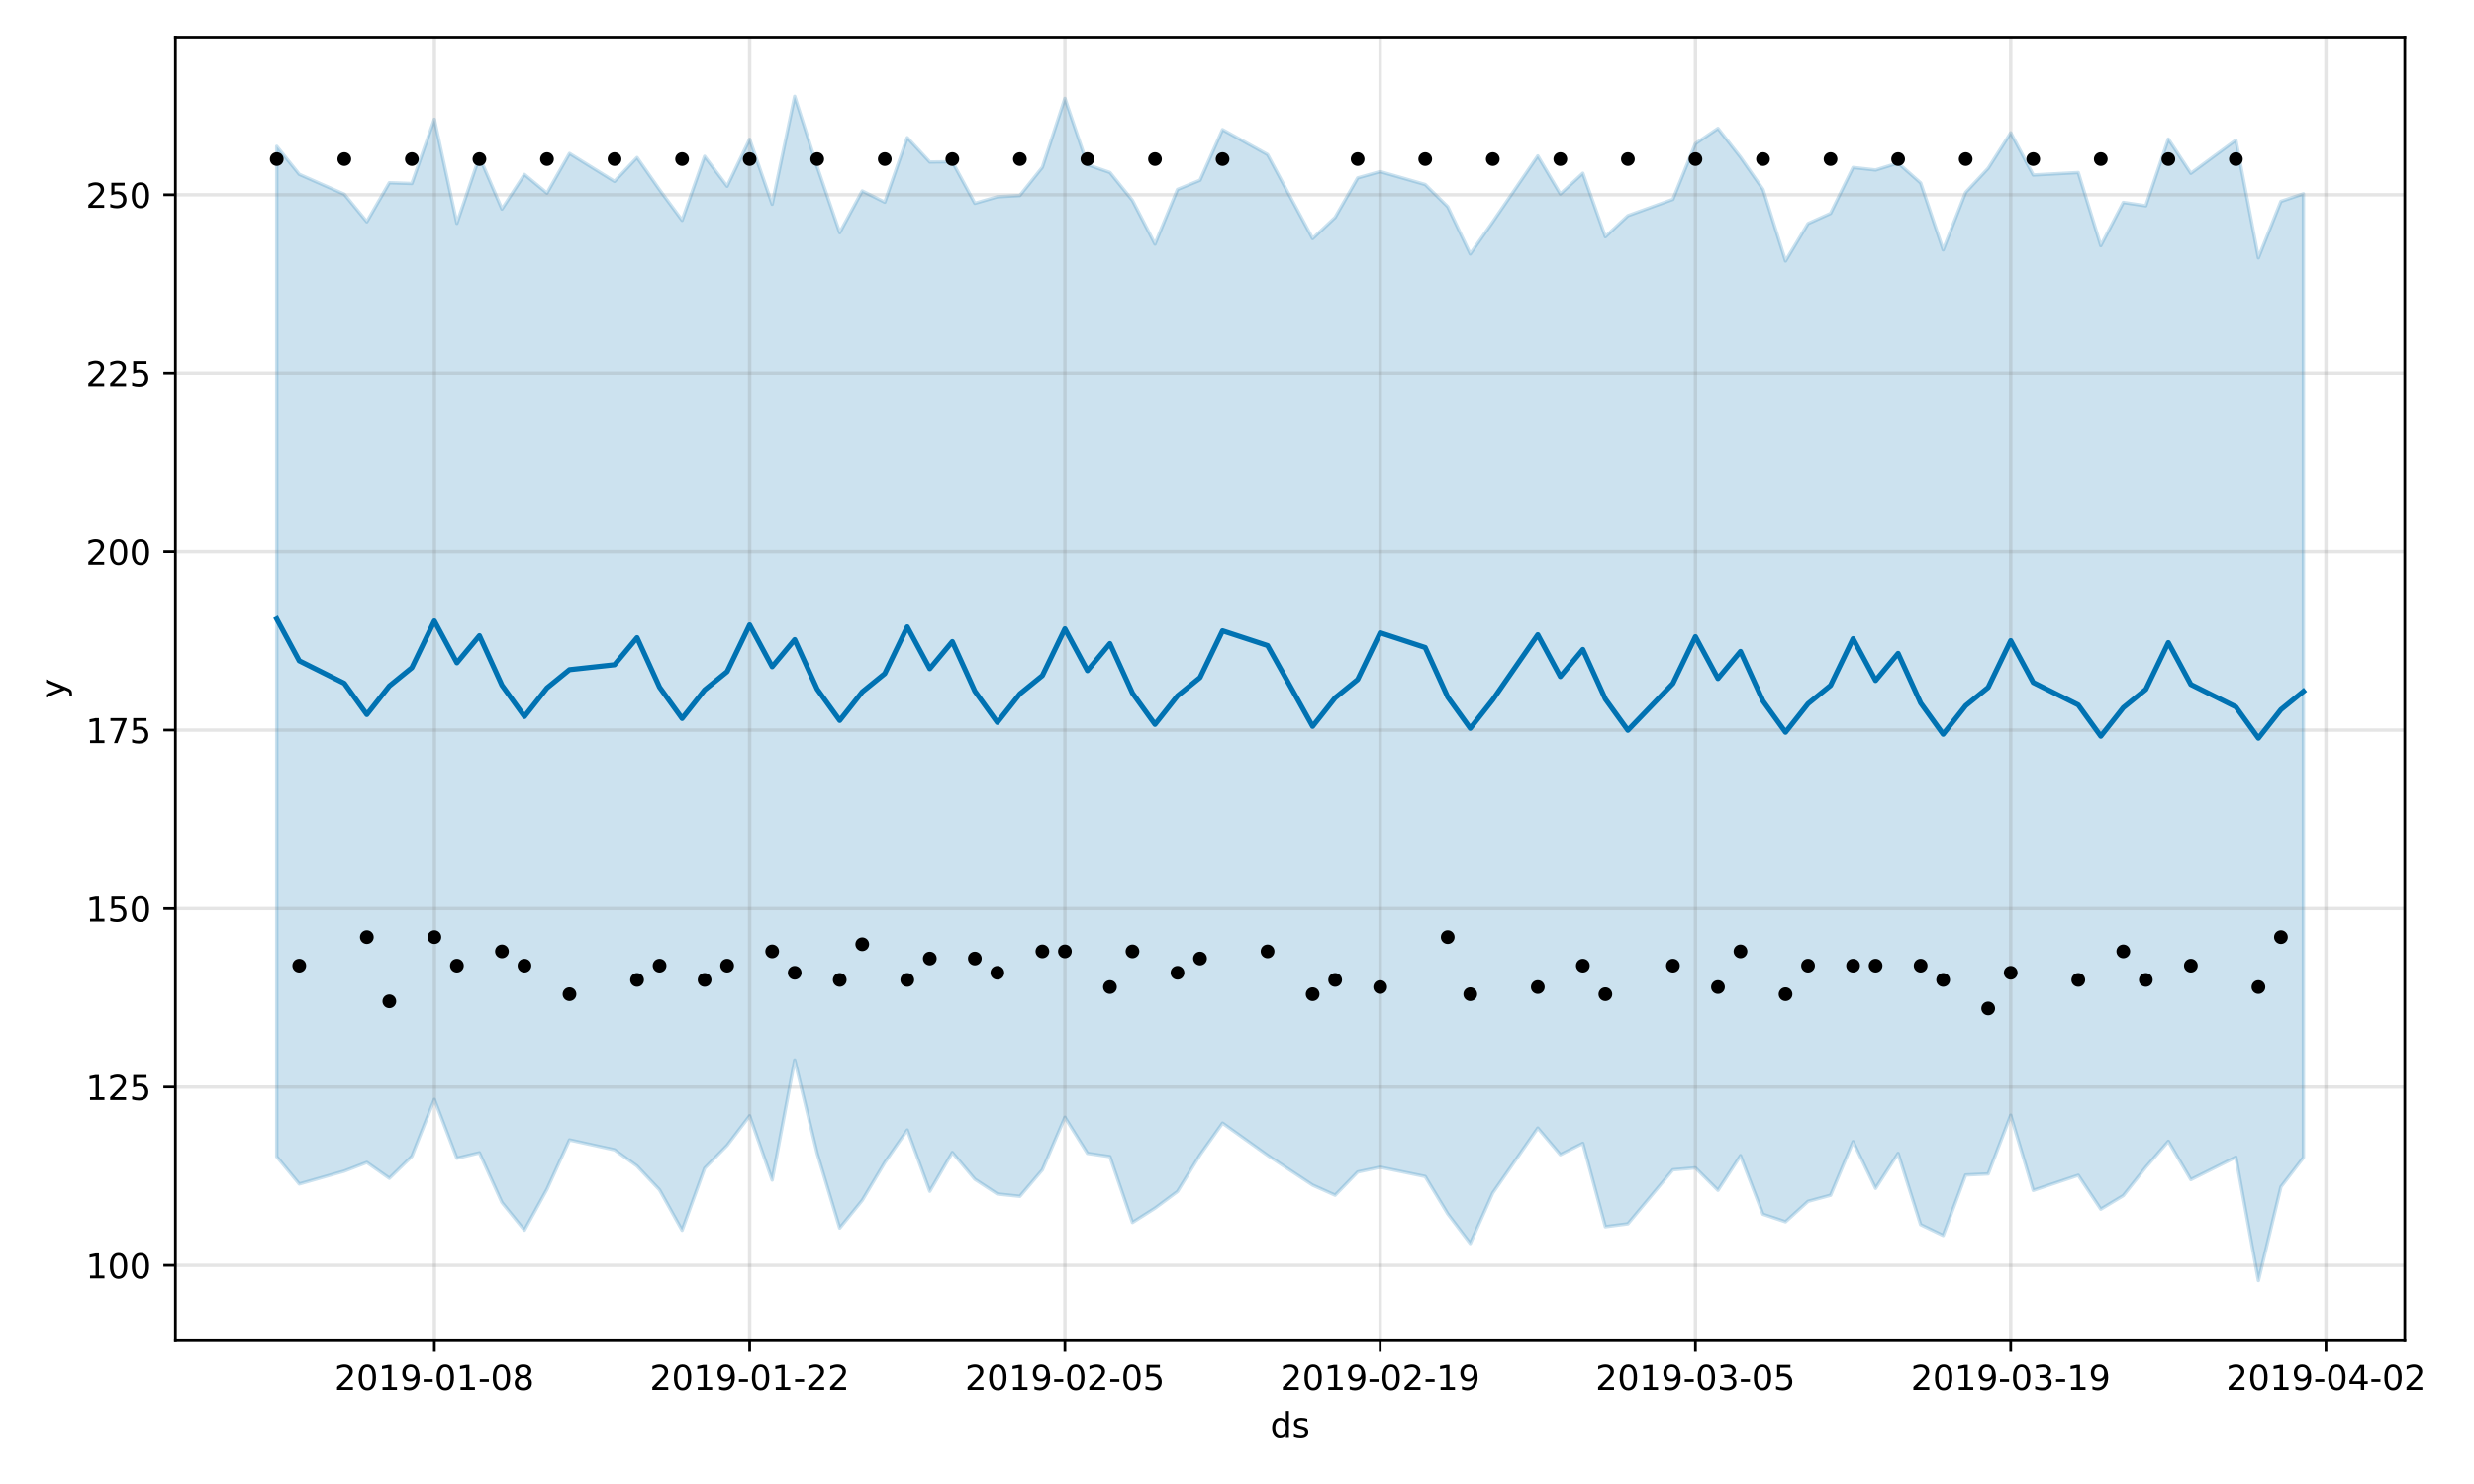 <?xml version="1.0" encoding="utf-8" standalone="no"?>
<!DOCTYPE svg PUBLIC "-//W3C//DTD SVG 1.1//EN"
  "http://www.w3.org/Graphics/SVG/1.1/DTD/svg11.dtd">
<!-- Created with matplotlib (https://matplotlib.org/) -->
<svg height="432pt" version="1.1" viewBox="0 0 720 432" width="720pt" xmlns="http://www.w3.org/2000/svg" xmlns:xlink="http://www.w3.org/1999/xlink">
 <defs>
  <style type="text/css">
*{stroke-linecap:butt;stroke-linejoin:round;}
  </style>
 </defs>
 <g id="figure_1">
  <g id="patch_1">
   <path d="M 0 432 
L 720 432 
L 720 0 
L 0 0 
z
" style="fill:#ffffff;"/>
  </g>
  <g id="axes_1">
   <g id="patch_2">
    <path d="M 51.05 390.04 
L 699.857 390.04 
L 699.857 10.8 
L 51.05 10.8 
z
" style="fill:#ffffff;"/>
   </g>
   <g id="PolyCollection_1">
    <defs>
     <path d="M 80.541 -389.392 
L 80.541 -95.292 
L 87.095 -87.343 
L 100.202 -91.084 
L 106.756 -93.611 
L 113.309 -89.002 
L 119.863 -95.392 
L 126.417 -111.975 
L 132.97 -94.843 
L 139.524 -96.42 
L 146.077 -81.958 
L 152.631 -73.875 
L 159.185 -85.804 
L 165.738 -100.165 
L 178.845 -97.287 
L 185.399 -92.56 
L 191.953 -85.619 
L 198.506 -73.842 
L 205.06 -91.91 
L 211.613 -98.565 
L 218.167 -107.193 
L 224.721 -88.489 
L 231.274 -123.436 
L 237.828 -96.242 
L 244.381 -74.5 
L 250.935 -82.587 
L 257.489 -93.585 
L 264.042 -103.056 
L 270.596 -85.224 
L 277.15 -96.509 
L 283.703 -88.723 
L 290.257 -84.429 
L 296.81 -83.744 
L 303.364 -91.461 
L 309.918 -106.759 
L 316.471 -96.258 
L 323.025 -95.31 
L 329.578 -76.124 
L 336.132 -80.287 
L 342.686 -85.148 
L 349.239 -95.811 
L 355.793 -105.057 
L 368.9 -95.685 
L 382.007 -87.011 
L 388.561 -84.076 
L 395.114 -90.833 
L 401.668 -92.225 
L 414.775 -89.516 
L 421.329 -78.659 
L 427.883 -69.999 
L 434.436 -84.719 
L 447.543 -103.619 
L 454.097 -95.878 
L 460.651 -99.166 
L 467.204 -74.887 
L 473.758 -75.735 
L 486.865 -91.465 
L 493.419 -92.03 
L 499.972 -85.504 
L 506.526 -95.595 
L 513.079 -78.515 
L 519.633 -76.326 
L 526.187 -82.285 
L 532.74 -84.054 
L 539.294 -99.669 
L 545.847 -86.079 
L 552.401 -96.239 
L 558.955 -75.497 
L 565.508 -72.331 
L 572.062 -89.955 
L 578.616 -90.267 
L 585.169 -107.37 
L 591.723 -85.474 
L 604.83 -89.876 
L 611.384 -80.003 
L 617.937 -83.958 
L 624.491 -92.207 
L 631.044 -99.754 
L 637.598 -88.61 
L 650.705 -95.16 
L 657.259 -59.198 
L 663.812 -86.503 
L 670.366 -95.032 
L 670.366 -375.585 
L 670.366 -375.585 
L 663.812 -373.375 
L 657.259 -356.926 
L 650.705 -391.205 
L 637.598 -381.551 
L 631.044 -391.521 
L 624.491 -372.093 
L 617.937 -373.065 
L 611.384 -360.479 
L 604.83 -381.763 
L 591.723 -381.053 
L 585.169 -393.336 
L 578.616 -383.002 
L 572.062 -375.99 
L 565.508 -359.259 
L 558.955 -378.746 
L 552.401 -384.528 
L 545.847 -382.51 
L 539.294 -383.243 
L 532.74 -369.873 
L 526.187 -366.921 
L 519.633 -356.011 
L 513.079 -376.861 
L 506.526 -386.249 
L 499.972 -394.619 
L 493.419 -390.172 
L 486.865 -373.962 
L 473.758 -369.212 
L 467.204 -363.072 
L 460.651 -381.566 
L 454.097 -375.523 
L 447.543 -386.605 
L 434.436 -367.402 
L 427.883 -358.062 
L 421.329 -371.823 
L 414.775 -378.286 
L 401.668 -382.039 
L 395.114 -380.202 
L 388.561 -368.714 
L 382.007 -362.545 
L 368.9 -386.992 
L 355.793 -394.265 
L 349.239 -379.533 
L 342.686 -376.854 
L 336.132 -360.94 
L 329.578 -373.644 
L 323.025 -381.784 
L 316.471 -384.049 
L 309.918 -403.356 
L 303.364 -383.306 
L 296.81 -375.082 
L 290.257 -374.699 
L 283.703 -372.811 
L 277.15 -384.914 
L 270.596 -384.833 
L 264.042 -391.925 
L 257.489 -373.131 
L 250.935 -376.406 
L 244.381 -364.267 
L 237.828 -383.421 
L 231.274 -403.962 
L 224.721 -372.536 
L 218.167 -391.472 
L 211.613 -377.784 
L 205.06 -386.492 
L 198.506 -367.855 
L 191.953 -376.747 
L 185.399 -386.14 
L 178.845 -379.19 
L 165.738 -387.327 
L 159.185 -375.784 
L 152.631 -381.215 
L 146.077 -371.131 
L 139.524 -386.375 
L 132.97 -366.99 
L 126.417 -397.269 
L 119.863 -378.58 
L 113.309 -378.803 
L 106.756 -367.437 
L 100.202 -375.465 
L 87.095 -381.249 
L 80.541 -389.392 
z
" id="m10031fcebd" style="stroke:#0072b2;stroke-opacity:0.2;"/>
    </defs>
    <g clip-path="url(#pdf2ce5fa6e)">
     <use style="fill:#0072b2;fill-opacity:0.2;stroke:#0072b2;stroke-opacity:0.2;" x="0" xlink:href="#m10031fcebd" y="432"/>
    </g>
   </g>
   <g id="matplotlib.axis_1">
    <g id="xtick_1">
     <g id="line2d_1">
      <path clip-path="url(#pdf2ce5fa6e)" d="M 126.417 390.04 
L 126.417 10.8 
" style="fill:none;stroke:#808080;stroke-linecap:square;stroke-opacity:0.2;"/>
     </g>
     <g id="line2d_2">
      <defs>
       <path d="M 0 0 
L 0 3.5 
" id="m569f798f75" style="stroke:#000000;stroke-width:0.8;"/>
      </defs>
      <g>
       <use style="stroke:#000000;stroke-width:0.8;" x="126.417" xlink:href="#m569f798f75" y="390.04"/>
      </g>
     </g>
     <g id="text_1">
      <!-- 2019-01-08 -->
      <defs>
       <path d="M 19.188 8.297 
L 53.609 8.297 
L 53.609 0 
L 7.328 0 
L 7.328 8.297 
Q 12.938 14.109 22.625 23.891 
Q 32.328 33.688 34.812 36.531 
Q 39.547 41.844 41.422 45.531 
Q 43.312 49.219 43.312 52.781 
Q 43.312 58.594 39.234 62.25 
Q 35.156 65.922 28.609 65.922 
Q 23.969 65.922 18.812 64.312 
Q 13.672 62.703 7.812 59.422 
L 7.812 69.391 
Q 13.766 71.781 18.938 73 
Q 24.125 74.219 28.422 74.219 
Q 39.75 74.219 46.484 68.547 
Q 53.219 62.891 53.219 53.422 
Q 53.219 48.922 51.531 44.891 
Q 49.859 40.875 45.406 35.406 
Q 44.188 33.984 37.641 27.219 
Q 31.109 20.453 19.188 8.297 
z
" id="DejaVuSans-50"/>
       <path d="M 31.781 66.406 
Q 24.172 66.406 20.328 58.906 
Q 16.5 51.422 16.5 36.375 
Q 16.5 21.391 20.328 13.891 
Q 24.172 6.391 31.781 6.391 
Q 39.453 6.391 43.281 13.891 
Q 47.125 21.391 47.125 36.375 
Q 47.125 51.422 43.281 58.906 
Q 39.453 66.406 31.781 66.406 
z
M 31.781 74.219 
Q 44.047 74.219 50.516 64.516 
Q 56.984 54.828 56.984 36.375 
Q 56.984 17.969 50.516 8.266 
Q 44.047 -1.422 31.781 -1.422 
Q 19.531 -1.422 13.062 8.266 
Q 6.594 17.969 6.594 36.375 
Q 6.594 54.828 13.062 64.516 
Q 19.531 74.219 31.781 74.219 
z
" id="DejaVuSans-48"/>
       <path d="M 12.406 8.297 
L 28.516 8.297 
L 28.516 63.922 
L 10.984 60.406 
L 10.984 69.391 
L 28.422 72.906 
L 38.281 72.906 
L 38.281 8.297 
L 54.391 8.297 
L 54.391 0 
L 12.406 0 
z
" id="DejaVuSans-49"/>
       <path d="M 10.984 1.516 
L 10.984 10.5 
Q 14.703 8.734 18.5 7.812 
Q 22.312 6.891 25.984 6.891 
Q 35.75 6.891 40.891 13.453 
Q 46.047 20.016 46.781 33.406 
Q 43.953 29.203 39.594 26.953 
Q 35.25 24.703 29.984 24.703 
Q 19.047 24.703 12.672 31.312 
Q 6.297 37.938 6.297 49.422 
Q 6.297 60.641 12.938 67.422 
Q 19.578 74.219 30.609 74.219 
Q 43.266 74.219 49.922 64.516 
Q 56.594 54.828 56.594 36.375 
Q 56.594 19.141 48.406 8.859 
Q 40.234 -1.422 26.422 -1.422 
Q 22.703 -1.422 18.891 -0.688 
Q 15.094 0.047 10.984 1.516 
z
M 30.609 32.422 
Q 37.25 32.422 41.125 36.953 
Q 45.016 41.5 45.016 49.422 
Q 45.016 57.281 41.125 61.844 
Q 37.25 66.406 30.609 66.406 
Q 23.969 66.406 20.094 61.844 
Q 16.219 57.281 16.219 49.422 
Q 16.219 41.5 20.094 36.953 
Q 23.969 32.422 30.609 32.422 
z
" id="DejaVuSans-57"/>
       <path d="M 4.891 31.391 
L 31.203 31.391 
L 31.203 23.391 
L 4.891 23.391 
z
" id="DejaVuSans-45"/>
       <path d="M 31.781 34.625 
Q 24.75 34.625 20.719 30.859 
Q 16.703 27.094 16.703 20.516 
Q 16.703 13.922 20.719 10.156 
Q 24.75 6.391 31.781 6.391 
Q 38.812 6.391 42.859 10.172 
Q 46.922 13.969 46.922 20.516 
Q 46.922 27.094 42.891 30.859 
Q 38.875 34.625 31.781 34.625 
z
M 21.922 38.812 
Q 15.578 40.375 12.031 44.719 
Q 8.5 49.078 8.5 55.328 
Q 8.5 64.062 14.719 69.141 
Q 20.953 74.219 31.781 74.219 
Q 42.672 74.219 48.875 69.141 
Q 55.078 64.062 55.078 55.328 
Q 55.078 49.078 51.531 44.719 
Q 48 40.375 41.703 38.812 
Q 48.828 37.156 52.797 32.312 
Q 56.781 27.484 56.781 20.516 
Q 56.781 9.906 50.312 4.234 
Q 43.844 -1.422 31.781 -1.422 
Q 19.734 -1.422 13.25 4.234 
Q 6.781 9.906 6.781 20.516 
Q 6.781 27.484 10.781 32.312 
Q 14.797 37.156 21.922 38.812 
z
M 18.312 54.391 
Q 18.312 48.734 21.844 45.562 
Q 25.391 42.391 31.781 42.391 
Q 38.141 42.391 41.719 45.562 
Q 45.312 48.734 45.312 54.391 
Q 45.312 60.062 41.719 63.234 
Q 38.141 66.406 31.781 66.406 
Q 25.391 66.406 21.844 63.234 
Q 18.312 60.062 18.312 54.391 
z
" id="DejaVuSans-56"/>
      </defs>
      <g transform="translate(97.359 404.638)scale(0.1 -0.1)">
       <use xlink:href="#DejaVuSans-50"/>
       <use x="63.623" xlink:href="#DejaVuSans-48"/>
       <use x="127.246" xlink:href="#DejaVuSans-49"/>
       <use x="190.869" xlink:href="#DejaVuSans-57"/>
       <use x="254.492" xlink:href="#DejaVuSans-45"/>
       <use x="290.576" xlink:href="#DejaVuSans-48"/>
       <use x="354.199" xlink:href="#DejaVuSans-49"/>
       <use x="417.822" xlink:href="#DejaVuSans-45"/>
       <use x="453.906" xlink:href="#DejaVuSans-48"/>
       <use x="517.529" xlink:href="#DejaVuSans-56"/>
      </g>
     </g>
    </g>
    <g id="xtick_2">
     <g id="line2d_3">
      <path clip-path="url(#pdf2ce5fa6e)" d="M 218.167 390.04 
L 218.167 10.8 
" style="fill:none;stroke:#808080;stroke-linecap:square;stroke-opacity:0.2;"/>
     </g>
     <g id="line2d_4">
      <g>
       <use style="stroke:#000000;stroke-width:0.8;" x="218.167" xlink:href="#m569f798f75" y="390.04"/>
      </g>
     </g>
     <g id="text_2">
      <!-- 2019-01-22 -->
      <g transform="translate(189.109 404.638)scale(0.1 -0.1)">
       <use xlink:href="#DejaVuSans-50"/>
       <use x="63.623" xlink:href="#DejaVuSans-48"/>
       <use x="127.246" xlink:href="#DejaVuSans-49"/>
       <use x="190.869" xlink:href="#DejaVuSans-57"/>
       <use x="254.492" xlink:href="#DejaVuSans-45"/>
       <use x="290.576" xlink:href="#DejaVuSans-48"/>
       <use x="354.199" xlink:href="#DejaVuSans-49"/>
       <use x="417.822" xlink:href="#DejaVuSans-45"/>
       <use x="453.906" xlink:href="#DejaVuSans-50"/>
       <use x="517.529" xlink:href="#DejaVuSans-50"/>
      </g>
     </g>
    </g>
    <g id="xtick_3">
     <g id="line2d_5">
      <path clip-path="url(#pdf2ce5fa6e)" d="M 309.918 390.04 
L 309.918 10.8 
" style="fill:none;stroke:#808080;stroke-linecap:square;stroke-opacity:0.2;"/>
     </g>
     <g id="line2d_6">
      <g>
       <use style="stroke:#000000;stroke-width:0.8;" x="309.918" xlink:href="#m569f798f75" y="390.04"/>
      </g>
     </g>
     <g id="text_3">
      <!-- 2019-02-05 -->
      <defs>
       <path d="M 10.797 72.906 
L 49.516 72.906 
L 49.516 64.594 
L 19.828 64.594 
L 19.828 46.734 
Q 21.969 47.469 24.109 47.828 
Q 26.266 48.188 28.422 48.188 
Q 40.625 48.188 47.75 41.5 
Q 54.891 34.812 54.891 23.391 
Q 54.891 11.625 47.562 5.094 
Q 40.234 -1.422 26.906 -1.422 
Q 22.312 -1.422 17.547 -0.641 
Q 12.797 0.141 7.719 1.703 
L 7.719 11.625 
Q 12.109 9.234 16.797 8.062 
Q 21.484 6.891 26.703 6.891 
Q 35.156 6.891 40.078 11.328 
Q 45.016 15.766 45.016 23.391 
Q 45.016 31 40.078 35.438 
Q 35.156 39.891 26.703 39.891 
Q 22.75 39.891 18.812 39.016 
Q 14.891 38.141 10.797 36.281 
z
" id="DejaVuSans-53"/>
      </defs>
      <g transform="translate(280.86 404.638)scale(0.1 -0.1)">
       <use xlink:href="#DejaVuSans-50"/>
       <use x="63.623" xlink:href="#DejaVuSans-48"/>
       <use x="127.246" xlink:href="#DejaVuSans-49"/>
       <use x="190.869" xlink:href="#DejaVuSans-57"/>
       <use x="254.492" xlink:href="#DejaVuSans-45"/>
       <use x="290.576" xlink:href="#DejaVuSans-48"/>
       <use x="354.199" xlink:href="#DejaVuSans-50"/>
       <use x="417.822" xlink:href="#DejaVuSans-45"/>
       <use x="453.906" xlink:href="#DejaVuSans-48"/>
       <use x="517.529" xlink:href="#DejaVuSans-53"/>
      </g>
     </g>
    </g>
    <g id="xtick_4">
     <g id="line2d_7">
      <path clip-path="url(#pdf2ce5fa6e)" d="M 401.668 390.04 
L 401.668 10.8 
" style="fill:none;stroke:#808080;stroke-linecap:square;stroke-opacity:0.2;"/>
     </g>
     <g id="line2d_8">
      <g>
       <use style="stroke:#000000;stroke-width:0.8;" x="401.668" xlink:href="#m569f798f75" y="390.04"/>
      </g>
     </g>
     <g id="text_4">
      <!-- 2019-02-19 -->
      <g transform="translate(372.61 404.638)scale(0.1 -0.1)">
       <use xlink:href="#DejaVuSans-50"/>
       <use x="63.623" xlink:href="#DejaVuSans-48"/>
       <use x="127.246" xlink:href="#DejaVuSans-49"/>
       <use x="190.869" xlink:href="#DejaVuSans-57"/>
       <use x="254.492" xlink:href="#DejaVuSans-45"/>
       <use x="290.576" xlink:href="#DejaVuSans-48"/>
       <use x="354.199" xlink:href="#DejaVuSans-50"/>
       <use x="417.822" xlink:href="#DejaVuSans-45"/>
       <use x="453.906" xlink:href="#DejaVuSans-49"/>
       <use x="517.529" xlink:href="#DejaVuSans-57"/>
      </g>
     </g>
    </g>
    <g id="xtick_5">
     <g id="line2d_9">
      <path clip-path="url(#pdf2ce5fa6e)" d="M 493.419 390.04 
L 493.419 10.8 
" style="fill:none;stroke:#808080;stroke-linecap:square;stroke-opacity:0.2;"/>
     </g>
     <g id="line2d_10">
      <g>
       <use style="stroke:#000000;stroke-width:0.8;" x="493.419" xlink:href="#m569f798f75" y="390.04"/>
      </g>
     </g>
     <g id="text_5">
      <!-- 2019-03-05 -->
      <defs>
       <path d="M 40.578 39.312 
Q 47.656 37.797 51.625 33 
Q 55.609 28.219 55.609 21.188 
Q 55.609 10.406 48.188 4.484 
Q 40.766 -1.422 27.094 -1.422 
Q 22.516 -1.422 17.656 -0.516 
Q 12.797 0.391 7.625 2.203 
L 7.625 11.719 
Q 11.719 9.328 16.594 8.109 
Q 21.484 6.891 26.812 6.891 
Q 36.078 6.891 40.938 10.547 
Q 45.797 14.203 45.797 21.188 
Q 45.797 27.641 41.281 31.266 
Q 36.766 34.906 28.719 34.906 
L 20.219 34.906 
L 20.219 43.016 
L 29.109 43.016 
Q 36.375 43.016 40.234 45.922 
Q 44.094 48.828 44.094 54.297 
Q 44.094 59.906 40.109 62.906 
Q 36.141 65.922 28.719 65.922 
Q 24.656 65.922 20.016 65.031 
Q 15.375 64.156 9.812 62.312 
L 9.812 71.094 
Q 15.438 72.656 20.344 73.438 
Q 25.25 74.219 29.594 74.219 
Q 40.828 74.219 47.359 69.109 
Q 53.906 64.016 53.906 55.328 
Q 53.906 49.266 50.438 45.094 
Q 46.969 40.922 40.578 39.312 
z
" id="DejaVuSans-51"/>
      </defs>
      <g transform="translate(464.361 404.638)scale(0.1 -0.1)">
       <use xlink:href="#DejaVuSans-50"/>
       <use x="63.623" xlink:href="#DejaVuSans-48"/>
       <use x="127.246" xlink:href="#DejaVuSans-49"/>
       <use x="190.869" xlink:href="#DejaVuSans-57"/>
       <use x="254.492" xlink:href="#DejaVuSans-45"/>
       <use x="290.576" xlink:href="#DejaVuSans-48"/>
       <use x="354.199" xlink:href="#DejaVuSans-51"/>
       <use x="417.822" xlink:href="#DejaVuSans-45"/>
       <use x="453.906" xlink:href="#DejaVuSans-48"/>
       <use x="517.529" xlink:href="#DejaVuSans-53"/>
      </g>
     </g>
    </g>
    <g id="xtick_6">
     <g id="line2d_11">
      <path clip-path="url(#pdf2ce5fa6e)" d="M 585.169 390.04 
L 585.169 10.8 
" style="fill:none;stroke:#808080;stroke-linecap:square;stroke-opacity:0.2;"/>
     </g>
     <g id="line2d_12">
      <g>
       <use style="stroke:#000000;stroke-width:0.8;" x="585.169" xlink:href="#m569f798f75" y="390.04"/>
      </g>
     </g>
     <g id="text_6">
      <!-- 2019-03-19 -->
      <g transform="translate(556.111 404.638)scale(0.1 -0.1)">
       <use xlink:href="#DejaVuSans-50"/>
       <use x="63.623" xlink:href="#DejaVuSans-48"/>
       <use x="127.246" xlink:href="#DejaVuSans-49"/>
       <use x="190.869" xlink:href="#DejaVuSans-57"/>
       <use x="254.492" xlink:href="#DejaVuSans-45"/>
       <use x="290.576" xlink:href="#DejaVuSans-48"/>
       <use x="354.199" xlink:href="#DejaVuSans-51"/>
       <use x="417.822" xlink:href="#DejaVuSans-45"/>
       <use x="453.906" xlink:href="#DejaVuSans-49"/>
       <use x="517.529" xlink:href="#DejaVuSans-57"/>
      </g>
     </g>
    </g>
    <g id="xtick_7">
     <g id="line2d_13">
      <path clip-path="url(#pdf2ce5fa6e)" d="M 676.92 390.04 
L 676.92 10.8 
" style="fill:none;stroke:#808080;stroke-linecap:square;stroke-opacity:0.2;"/>
     </g>
     <g id="line2d_14">
      <g>
       <use style="stroke:#000000;stroke-width:0.8;" x="676.92" xlink:href="#m569f798f75" y="390.04"/>
      </g>
     </g>
     <g id="text_7">
      <!-- 2019-04-02 -->
      <defs>
       <path d="M 37.797 64.312 
L 12.891 25.391 
L 37.797 25.391 
z
M 35.203 72.906 
L 47.609 72.906 
L 47.609 25.391 
L 58.016 25.391 
L 58.016 17.188 
L 47.609 17.188 
L 47.609 0 
L 37.797 0 
L 37.797 17.188 
L 4.891 17.188 
L 4.891 26.703 
z
" id="DejaVuSans-52"/>
      </defs>
      <g transform="translate(647.862 404.638)scale(0.1 -0.1)">
       <use xlink:href="#DejaVuSans-50"/>
       <use x="63.623" xlink:href="#DejaVuSans-48"/>
       <use x="127.246" xlink:href="#DejaVuSans-49"/>
       <use x="190.869" xlink:href="#DejaVuSans-57"/>
       <use x="254.492" xlink:href="#DejaVuSans-45"/>
       <use x="290.576" xlink:href="#DejaVuSans-48"/>
       <use x="354.199" xlink:href="#DejaVuSans-52"/>
       <use x="417.822" xlink:href="#DejaVuSans-45"/>
       <use x="453.906" xlink:href="#DejaVuSans-48"/>
       <use x="517.529" xlink:href="#DejaVuSans-50"/>
      </g>
     </g>
    </g>
    <g id="text_8">
     <!-- ds -->
     <defs>
      <path d="M 45.406 46.391 
L 45.406 75.984 
L 54.391 75.984 
L 54.391 0 
L 45.406 0 
L 45.406 8.203 
Q 42.578 3.328 38.25 0.953 
Q 33.938 -1.422 27.875 -1.422 
Q 17.969 -1.422 11.734 6.484 
Q 5.516 14.406 5.516 27.297 
Q 5.516 40.188 11.734 48.094 
Q 17.969 56 27.875 56 
Q 33.938 56 38.25 53.625 
Q 42.578 51.266 45.406 46.391 
z
M 14.797 27.297 
Q 14.797 17.391 18.875 11.75 
Q 22.953 6.109 30.078 6.109 
Q 37.203 6.109 41.297 11.75 
Q 45.406 17.391 45.406 27.297 
Q 45.406 37.203 41.297 42.844 
Q 37.203 48.484 30.078 48.484 
Q 22.953 48.484 18.875 42.844 
Q 14.797 37.203 14.797 27.297 
z
" id="DejaVuSans-100"/>
      <path d="M 44.281 53.078 
L 44.281 44.578 
Q 40.484 46.531 36.375 47.5 
Q 32.281 48.484 27.875 48.484 
Q 21.188 48.484 17.844 46.438 
Q 14.5 44.391 14.5 40.281 
Q 14.5 37.156 16.891 35.375 
Q 19.281 33.594 26.516 31.984 
L 29.594 31.297 
Q 39.156 29.25 43.188 25.516 
Q 47.219 21.781 47.219 15.094 
Q 47.219 7.469 41.188 3.016 
Q 35.156 -1.422 24.609 -1.422 
Q 20.219 -1.422 15.453 -0.562 
Q 10.688 0.297 5.422 2 
L 5.422 11.281 
Q 10.406 8.688 15.234 7.391 
Q 20.062 6.109 24.812 6.109 
Q 31.156 6.109 34.562 8.281 
Q 37.984 10.453 37.984 14.406 
Q 37.984 18.062 35.516 20.016 
Q 33.062 21.969 24.703 23.781 
L 21.578 24.516 
Q 13.234 26.266 9.516 29.906 
Q 5.812 33.547 5.812 39.891 
Q 5.812 47.609 11.281 51.797 
Q 16.75 56 26.812 56 
Q 31.781 56 36.172 55.266 
Q 40.578 54.547 44.281 53.078 
z
" id="DejaVuSans-115"/>
     </defs>
     <g transform="translate(369.675 418.317)scale(0.1 -0.1)">
      <use xlink:href="#DejaVuSans-100"/>
      <use x="63.477" xlink:href="#DejaVuSans-115"/>
     </g>
    </g>
   </g>
   <g id="matplotlib.axis_2">
    <g id="ytick_1">
     <g id="line2d_15">
      <path clip-path="url(#pdf2ce5fa6e)" d="M 51.05 368.372 
L 699.857 368.372 
" style="fill:none;stroke:#808080;stroke-linecap:square;stroke-opacity:0.2;"/>
     </g>
     <g id="line2d_16">
      <defs>
       <path d="M 0 0 
L -3.5 0 
" id="mac20d4844c" style="stroke:#000000;stroke-width:0.8;"/>
      </defs>
      <g>
       <use style="stroke:#000000;stroke-width:0.8;" x="51.05" xlink:href="#mac20d4844c" y="368.372"/>
      </g>
     </g>
     <g id="text_9">
      <!-- 100 -->
      <g transform="translate(24.962 372.172)scale(0.1 -0.1)">
       <use xlink:href="#DejaVuSans-49"/>
       <use x="63.623" xlink:href="#DejaVuSans-48"/>
       <use x="127.246" xlink:href="#DejaVuSans-48"/>
      </g>
     </g>
    </g>
    <g id="ytick_2">
     <g id="line2d_17">
      <path clip-path="url(#pdf2ce5fa6e)" d="M 51.05 316.426 
L 699.857 316.426 
" style="fill:none;stroke:#808080;stroke-linecap:square;stroke-opacity:0.2;"/>
     </g>
     <g id="line2d_18">
      <g>
       <use style="stroke:#000000;stroke-width:0.8;" x="51.05" xlink:href="#mac20d4844c" y="316.426"/>
      </g>
     </g>
     <g id="text_10">
      <!-- 125 -->
      <g transform="translate(24.962 320.226)scale(0.1 -0.1)">
       <use xlink:href="#DejaVuSans-49"/>
       <use x="63.623" xlink:href="#DejaVuSans-50"/>
       <use x="127.246" xlink:href="#DejaVuSans-53"/>
      </g>
     </g>
    </g>
    <g id="ytick_3">
     <g id="line2d_19">
      <path clip-path="url(#pdf2ce5fa6e)" d="M 51.05 264.481 
L 699.857 264.481 
" style="fill:none;stroke:#808080;stroke-linecap:square;stroke-opacity:0.2;"/>
     </g>
     <g id="line2d_20">
      <g>
       <use style="stroke:#000000;stroke-width:0.8;" x="51.05" xlink:href="#mac20d4844c" y="264.481"/>
      </g>
     </g>
     <g id="text_11">
      <!-- 150 -->
      <g transform="translate(24.962 268.28)scale(0.1 -0.1)">
       <use xlink:href="#DejaVuSans-49"/>
       <use x="63.623" xlink:href="#DejaVuSans-53"/>
       <use x="127.246" xlink:href="#DejaVuSans-48"/>
      </g>
     </g>
    </g>
    <g id="ytick_4">
     <g id="line2d_21">
      <path clip-path="url(#pdf2ce5fa6e)" d="M 51.05 212.535 
L 699.857 212.535 
" style="fill:none;stroke:#808080;stroke-linecap:square;stroke-opacity:0.2;"/>
     </g>
     <g id="line2d_22">
      <g>
       <use style="stroke:#000000;stroke-width:0.8;" x="51.05" xlink:href="#mac20d4844c" y="212.535"/>
      </g>
     </g>
     <g id="text_12">
      <!-- 175 -->
      <defs>
       <path d="M 8.203 72.906 
L 55.078 72.906 
L 55.078 68.703 
L 28.609 0 
L 18.312 0 
L 43.219 64.594 
L 8.203 64.594 
z
" id="DejaVuSans-55"/>
      </defs>
      <g transform="translate(24.962 216.334)scale(0.1 -0.1)">
       <use xlink:href="#DejaVuSans-49"/>
       <use x="63.623" xlink:href="#DejaVuSans-55"/>
       <use x="127.246" xlink:href="#DejaVuSans-53"/>
      </g>
     </g>
    </g>
    <g id="ytick_5">
     <g id="line2d_23">
      <path clip-path="url(#pdf2ce5fa6e)" d="M 51.05 160.589 
L 699.857 160.589 
" style="fill:none;stroke:#808080;stroke-linecap:square;stroke-opacity:0.2;"/>
     </g>
     <g id="line2d_24">
      <g>
       <use style="stroke:#000000;stroke-width:0.8;" x="51.05" xlink:href="#mac20d4844c" y="160.589"/>
      </g>
     </g>
     <g id="text_13">
      <!-- 200 -->
      <g transform="translate(24.962 164.388)scale(0.1 -0.1)">
       <use xlink:href="#DejaVuSans-50"/>
       <use x="63.623" xlink:href="#DejaVuSans-48"/>
       <use x="127.246" xlink:href="#DejaVuSans-48"/>
      </g>
     </g>
    </g>
    <g id="ytick_6">
     <g id="line2d_25">
      <path clip-path="url(#pdf2ce5fa6e)" d="M 51.05 108.643 
L 699.857 108.643 
" style="fill:none;stroke:#808080;stroke-linecap:square;stroke-opacity:0.2;"/>
     </g>
     <g id="line2d_26">
      <g>
       <use style="stroke:#000000;stroke-width:0.8;" x="51.05" xlink:href="#mac20d4844c" y="108.643"/>
      </g>
     </g>
     <g id="text_14">
      <!-- 225 -->
      <g transform="translate(24.962 112.442)scale(0.1 -0.1)">
       <use xlink:href="#DejaVuSans-50"/>
       <use x="63.623" xlink:href="#DejaVuSans-50"/>
       <use x="127.246" xlink:href="#DejaVuSans-53"/>
      </g>
     </g>
    </g>
    <g id="ytick_7">
     <g id="line2d_27">
      <path clip-path="url(#pdf2ce5fa6e)" d="M 51.05 56.697 
L 699.857 56.697 
" style="fill:none;stroke:#808080;stroke-linecap:square;stroke-opacity:0.2;"/>
     </g>
     <g id="line2d_28">
      <g>
       <use style="stroke:#000000;stroke-width:0.8;" x="51.05" xlink:href="#mac20d4844c" y="56.697"/>
      </g>
     </g>
     <g id="text_15">
      <!-- 250 -->
      <g transform="translate(24.962 60.496)scale(0.1 -0.1)">
       <use xlink:href="#DejaVuSans-50"/>
       <use x="63.623" xlink:href="#DejaVuSans-53"/>
       <use x="127.246" xlink:href="#DejaVuSans-48"/>
      </g>
     </g>
    </g>
    <g id="text_16">
     <!-- y -->
     <defs>
      <path d="M 32.172 -5.078 
Q 28.375 -14.844 24.75 -17.812 
Q 21.141 -20.797 15.094 -20.797 
L 7.906 -20.797 
L 7.906 -13.281 
L 13.188 -13.281 
Q 16.891 -13.281 18.938 -11.516 
Q 21 -9.766 23.484 -3.219 
L 25.094 0.875 
L 2.984 54.688 
L 12.5 54.688 
L 29.594 11.922 
L 46.688 54.688 
L 56.203 54.688 
z
" id="DejaVuSans-121"/>
     </defs>
     <g transform="translate(18.883 203.379)rotate(-90)scale(0.1 -0.1)">
      <use xlink:href="#DejaVuSans-121"/>
     </g>
    </g>
   </g>
   <g id="line2d_29">
    <defs>
     <path d="M 0 1.5 
C 0.398 1.5 0.779 1.342 1.061 1.061 
C 1.342 0.779 1.5 0.398 1.5 0 
C 1.5 -0.398 1.342 -0.779 1.061 -1.061 
C 0.779 -1.342 0.398 -1.5 0 -1.5 
C -0.398 -1.5 -0.779 -1.342 -1.061 -1.061 
C -1.342 -0.779 -1.5 -0.398 -1.5 0 
C -1.5 0.398 -1.342 0.779 -1.061 1.061 
C -0.779 1.342 -0.398 1.5 0 1.5 
z
" id="mac66883082" style="stroke:#000000;"/>
    </defs>
    <g clip-path="url(#pdf2ce5fa6e)">
     <use style="stroke:#000000;" x="80.541" xlink:href="#mac66883082" y="46.308"/>
     <use style="stroke:#000000;" x="87.095" xlink:href="#mac66883082" y="281.103"/>
     <use style="stroke:#000000;" x="100.202" xlink:href="#mac66883082" y="46.308"/>
     <use style="stroke:#000000;" x="106.756" xlink:href="#mac66883082" y="272.792"/>
     <use style="stroke:#000000;" x="113.309" xlink:href="#mac66883082" y="291.492"/>
     <use style="stroke:#000000;" x="119.863" xlink:href="#mac66883082" y="46.308"/>
     <use style="stroke:#000000;" x="126.417" xlink:href="#mac66883082" y="272.792"/>
     <use style="stroke:#000000;" x="132.97" xlink:href="#mac66883082" y="281.103"/>
     <use style="stroke:#000000;" x="139.524" xlink:href="#mac66883082" y="46.308"/>
     <use style="stroke:#000000;" x="146.077" xlink:href="#mac66883082" y="276.948"/>
     <use style="stroke:#000000;" x="152.631" xlink:href="#mac66883082" y="281.103"/>
     <use style="stroke:#000000;" x="159.185" xlink:href="#mac66883082" y="46.308"/>
     <use style="stroke:#000000;" x="165.738" xlink:href="#mac66883082" y="289.415"/>
     <use style="stroke:#000000;" x="178.845" xlink:href="#mac66883082" y="46.308"/>
     <use style="stroke:#000000;" x="185.399" xlink:href="#mac66883082" y="285.259"/>
     <use style="stroke:#000000;" x="191.953" xlink:href="#mac66883082" y="281.103"/>
     <use style="stroke:#000000;" x="198.506" xlink:href="#mac66883082" y="46.308"/>
     <use style="stroke:#000000;" x="205.06" xlink:href="#mac66883082" y="285.259"/>
     <use style="stroke:#000000;" x="211.613" xlink:href="#mac66883082" y="281.103"/>
     <use style="stroke:#000000;" x="218.167" xlink:href="#mac66883082" y="46.308"/>
     <use style="stroke:#000000;" x="224.721" xlink:href="#mac66883082" y="276.948"/>
     <use style="stroke:#000000;" x="231.274" xlink:href="#mac66883082" y="283.181"/>
     <use style="stroke:#000000;" x="237.828" xlink:href="#mac66883082" y="46.308"/>
     <use style="stroke:#000000;" x="244.381" xlink:href="#mac66883082" y="285.259"/>
     <use style="stroke:#000000;" x="250.935" xlink:href="#mac66883082" y="274.87"/>
     <use style="stroke:#000000;" x="257.489" xlink:href="#mac66883082" y="46.308"/>
     <use style="stroke:#000000;" x="264.042" xlink:href="#mac66883082" y="285.259"/>
     <use style="stroke:#000000;" x="270.596" xlink:href="#mac66883082" y="279.025"/>
     <use style="stroke:#000000;" x="277.15" xlink:href="#mac66883082" y="46.308"/>
     <use style="stroke:#000000;" x="283.703" xlink:href="#mac66883082" y="279.025"/>
     <use style="stroke:#000000;" x="290.257" xlink:href="#mac66883082" y="283.181"/>
     <use style="stroke:#000000;" x="296.81" xlink:href="#mac66883082" y="46.308"/>
     <use style="stroke:#000000;" x="303.364" xlink:href="#mac66883082" y="276.948"/>
     <use style="stroke:#000000;" x="309.918" xlink:href="#mac66883082" y="276.948"/>
     <use style="stroke:#000000;" x="316.471" xlink:href="#mac66883082" y="46.308"/>
     <use style="stroke:#000000;" x="323.025" xlink:href="#mac66883082" y="287.337"/>
     <use style="stroke:#000000;" x="329.578" xlink:href="#mac66883082" y="276.948"/>
     <use style="stroke:#000000;" x="336.132" xlink:href="#mac66883082" y="46.308"/>
     <use style="stroke:#000000;" x="342.686" xlink:href="#mac66883082" y="283.181"/>
     <use style="stroke:#000000;" x="349.239" xlink:href="#mac66883082" y="279.025"/>
     <use style="stroke:#000000;" x="355.793" xlink:href="#mac66883082" y="46.308"/>
     <use style="stroke:#000000;" x="368.9" xlink:href="#mac66883082" y="276.948"/>
     <use style="stroke:#000000;" x="382.007" xlink:href="#mac66883082" y="289.415"/>
     <use style="stroke:#000000;" x="388.561" xlink:href="#mac66883082" y="285.259"/>
     <use style="stroke:#000000;" x="395.114" xlink:href="#mac66883082" y="46.308"/>
     <use style="stroke:#000000;" x="401.668" xlink:href="#mac66883082" y="287.337"/>
     <use style="stroke:#000000;" x="414.775" xlink:href="#mac66883082" y="46.308"/>
     <use style="stroke:#000000;" x="421.329" xlink:href="#mac66883082" y="272.792"/>
     <use style="stroke:#000000;" x="427.883" xlink:href="#mac66883082" y="289.415"/>
     <use style="stroke:#000000;" x="434.436" xlink:href="#mac66883082" y="46.308"/>
     <use style="stroke:#000000;" x="447.543" xlink:href="#mac66883082" y="287.337"/>
     <use style="stroke:#000000;" x="454.097" xlink:href="#mac66883082" y="46.308"/>
     <use style="stroke:#000000;" x="460.651" xlink:href="#mac66883082" y="281.103"/>
     <use style="stroke:#000000;" x="467.204" xlink:href="#mac66883082" y="289.415"/>
     <use style="stroke:#000000;" x="473.758" xlink:href="#mac66883082" y="46.308"/>
     <use style="stroke:#000000;" x="486.865" xlink:href="#mac66883082" y="281.103"/>
     <use style="stroke:#000000;" x="493.419" xlink:href="#mac66883082" y="46.308"/>
     <use style="stroke:#000000;" x="499.972" xlink:href="#mac66883082" y="287.337"/>
     <use style="stroke:#000000;" x="506.526" xlink:href="#mac66883082" y="276.948"/>
     <use style="stroke:#000000;" x="513.079" xlink:href="#mac66883082" y="46.308"/>
     <use style="stroke:#000000;" x="519.633" xlink:href="#mac66883082" y="289.415"/>
     <use style="stroke:#000000;" x="526.187" xlink:href="#mac66883082" y="281.103"/>
     <use style="stroke:#000000;" x="532.74" xlink:href="#mac66883082" y="46.308"/>
     <use style="stroke:#000000;" x="539.294" xlink:href="#mac66883082" y="281.103"/>
     <use style="stroke:#000000;" x="545.847" xlink:href="#mac66883082" y="281.103"/>
     <use style="stroke:#000000;" x="552.401" xlink:href="#mac66883082" y="46.308"/>
     <use style="stroke:#000000;" x="558.955" xlink:href="#mac66883082" y="281.103"/>
     <use style="stroke:#000000;" x="565.508" xlink:href="#mac66883082" y="285.259"/>
     <use style="stroke:#000000;" x="572.062" xlink:href="#mac66883082" y="46.308"/>
     <use style="stroke:#000000;" x="578.616" xlink:href="#mac66883082" y="293.57"/>
     <use style="stroke:#000000;" x="585.169" xlink:href="#mac66883082" y="283.181"/>
     <use style="stroke:#000000;" x="591.723" xlink:href="#mac66883082" y="46.308"/>
     <use style="stroke:#000000;" x="604.83" xlink:href="#mac66883082" y="285.259"/>
     <use style="stroke:#000000;" x="611.384" xlink:href="#mac66883082" y="46.308"/>
     <use style="stroke:#000000;" x="617.937" xlink:href="#mac66883082" y="276.948"/>
     <use style="stroke:#000000;" x="624.491" xlink:href="#mac66883082" y="285.259"/>
     <use style="stroke:#000000;" x="631.044" xlink:href="#mac66883082" y="46.308"/>
     <use style="stroke:#000000;" x="637.598" xlink:href="#mac66883082" y="281.103"/>
     <use style="stroke:#000000;" x="650.705" xlink:href="#mac66883082" y="46.308"/>
     <use style="stroke:#000000;" x="657.259" xlink:href="#mac66883082" y="287.337"/>
     <use style="stroke:#000000;" x="663.812" xlink:href="#mac66883082" y="272.792"/>
    </g>
   </g>
   <g id="line2d_30">
    <path clip-path="url(#pdf2ce5fa6e)" d="M 80.541 180.175 
L 87.095 192.357 
L 100.202 198.9 
L 106.756 207.999 
L 113.309 199.687 
L 119.863 194.37 
L 126.417 180.749 
L 132.97 192.931 
L 139.524 185.043 
L 146.077 199.474 
L 152.631 208.573 
L 159.185 200.261 
L 165.738 194.944 
L 178.845 193.505 
L 185.399 185.617 
L 191.953 200.047 
L 198.506 209.146 
L 205.06 200.835 
L 211.613 195.517 
L 218.167 181.896 
L 224.721 194.079 
L 231.274 186.191 
L 237.828 200.621 
L 244.381 209.72 
L 250.935 201.409 
L 257.489 196.091 
L 264.042 182.47 
L 270.596 194.652 
L 277.15 186.764 
L 283.703 201.195 
L 290.257 210.294 
L 296.81 201.983 
L 303.364 196.665 
L 309.918 183.044 
L 316.471 195.226 
L 323.025 187.338 
L 329.578 201.769 
L 336.132 210.868 
L 342.686 202.556 
L 349.239 197.239 
L 355.793 183.618 
L 368.9 187.912 
L 382.007 211.441 
L 388.561 203.13 
L 395.114 197.812 
L 401.668 184.192 
L 414.775 188.486 
L 421.329 202.916 
L 427.883 212.015 
L 434.436 203.704 
L 447.543 184.765 
L 454.097 196.948 
L 460.651 189.06 
L 467.204 203.49 
L 473.758 212.589 
L 486.865 198.96 
L 493.419 185.339 
L 499.972 197.521 
L 506.526 189.633 
L 513.079 204.064 
L 519.633 213.163 
L 526.187 204.852 
L 532.74 199.534 
L 539.294 185.913 
L 545.847 198.095 
L 552.401 190.207 
L 558.955 204.638 
L 565.508 213.737 
L 572.062 205.425 
L 578.616 200.108 
L 585.169 186.487 
L 591.723 198.669 
L 604.83 205.211 
L 611.384 214.31 
L 617.937 205.999 
L 624.491 200.681 
L 631.044 187.06 
L 637.598 199.243 
L 650.705 205.785 
L 657.259 214.884 
L 663.812 206.573 
L 670.366 201.255 
" style="fill:none;stroke:#0072b2;stroke-linecap:square;stroke-width:1.5;"/>
   </g>
   <g id="patch_3">
    <path d="M 51.05 390.04 
L 51.05 10.8 
" style="fill:none;stroke:#000000;stroke-linecap:square;stroke-linejoin:miter;stroke-width:0.8;"/>
   </g>
   <g id="patch_4">
    <path d="M 699.857 390.04 
L 699.857 10.8 
" style="fill:none;stroke:#000000;stroke-linecap:square;stroke-linejoin:miter;stroke-width:0.8;"/>
   </g>
   <g id="patch_5">
    <path d="M 51.05 390.04 
L 699.857 390.04 
" style="fill:none;stroke:#000000;stroke-linecap:square;stroke-linejoin:miter;stroke-width:0.8;"/>
   </g>
   <g id="patch_6">
    <path d="M 51.05 10.8 
L 699.857 10.8 
" style="fill:none;stroke:#000000;stroke-linecap:square;stroke-linejoin:miter;stroke-width:0.8;"/>
   </g>
  </g>
 </g>
 <defs>
  <clipPath id="pdf2ce5fa6e">
   <rect height="379.24" width="648.807" x="51.05" y="10.8"/>
  </clipPath>
 </defs>
</svg>
